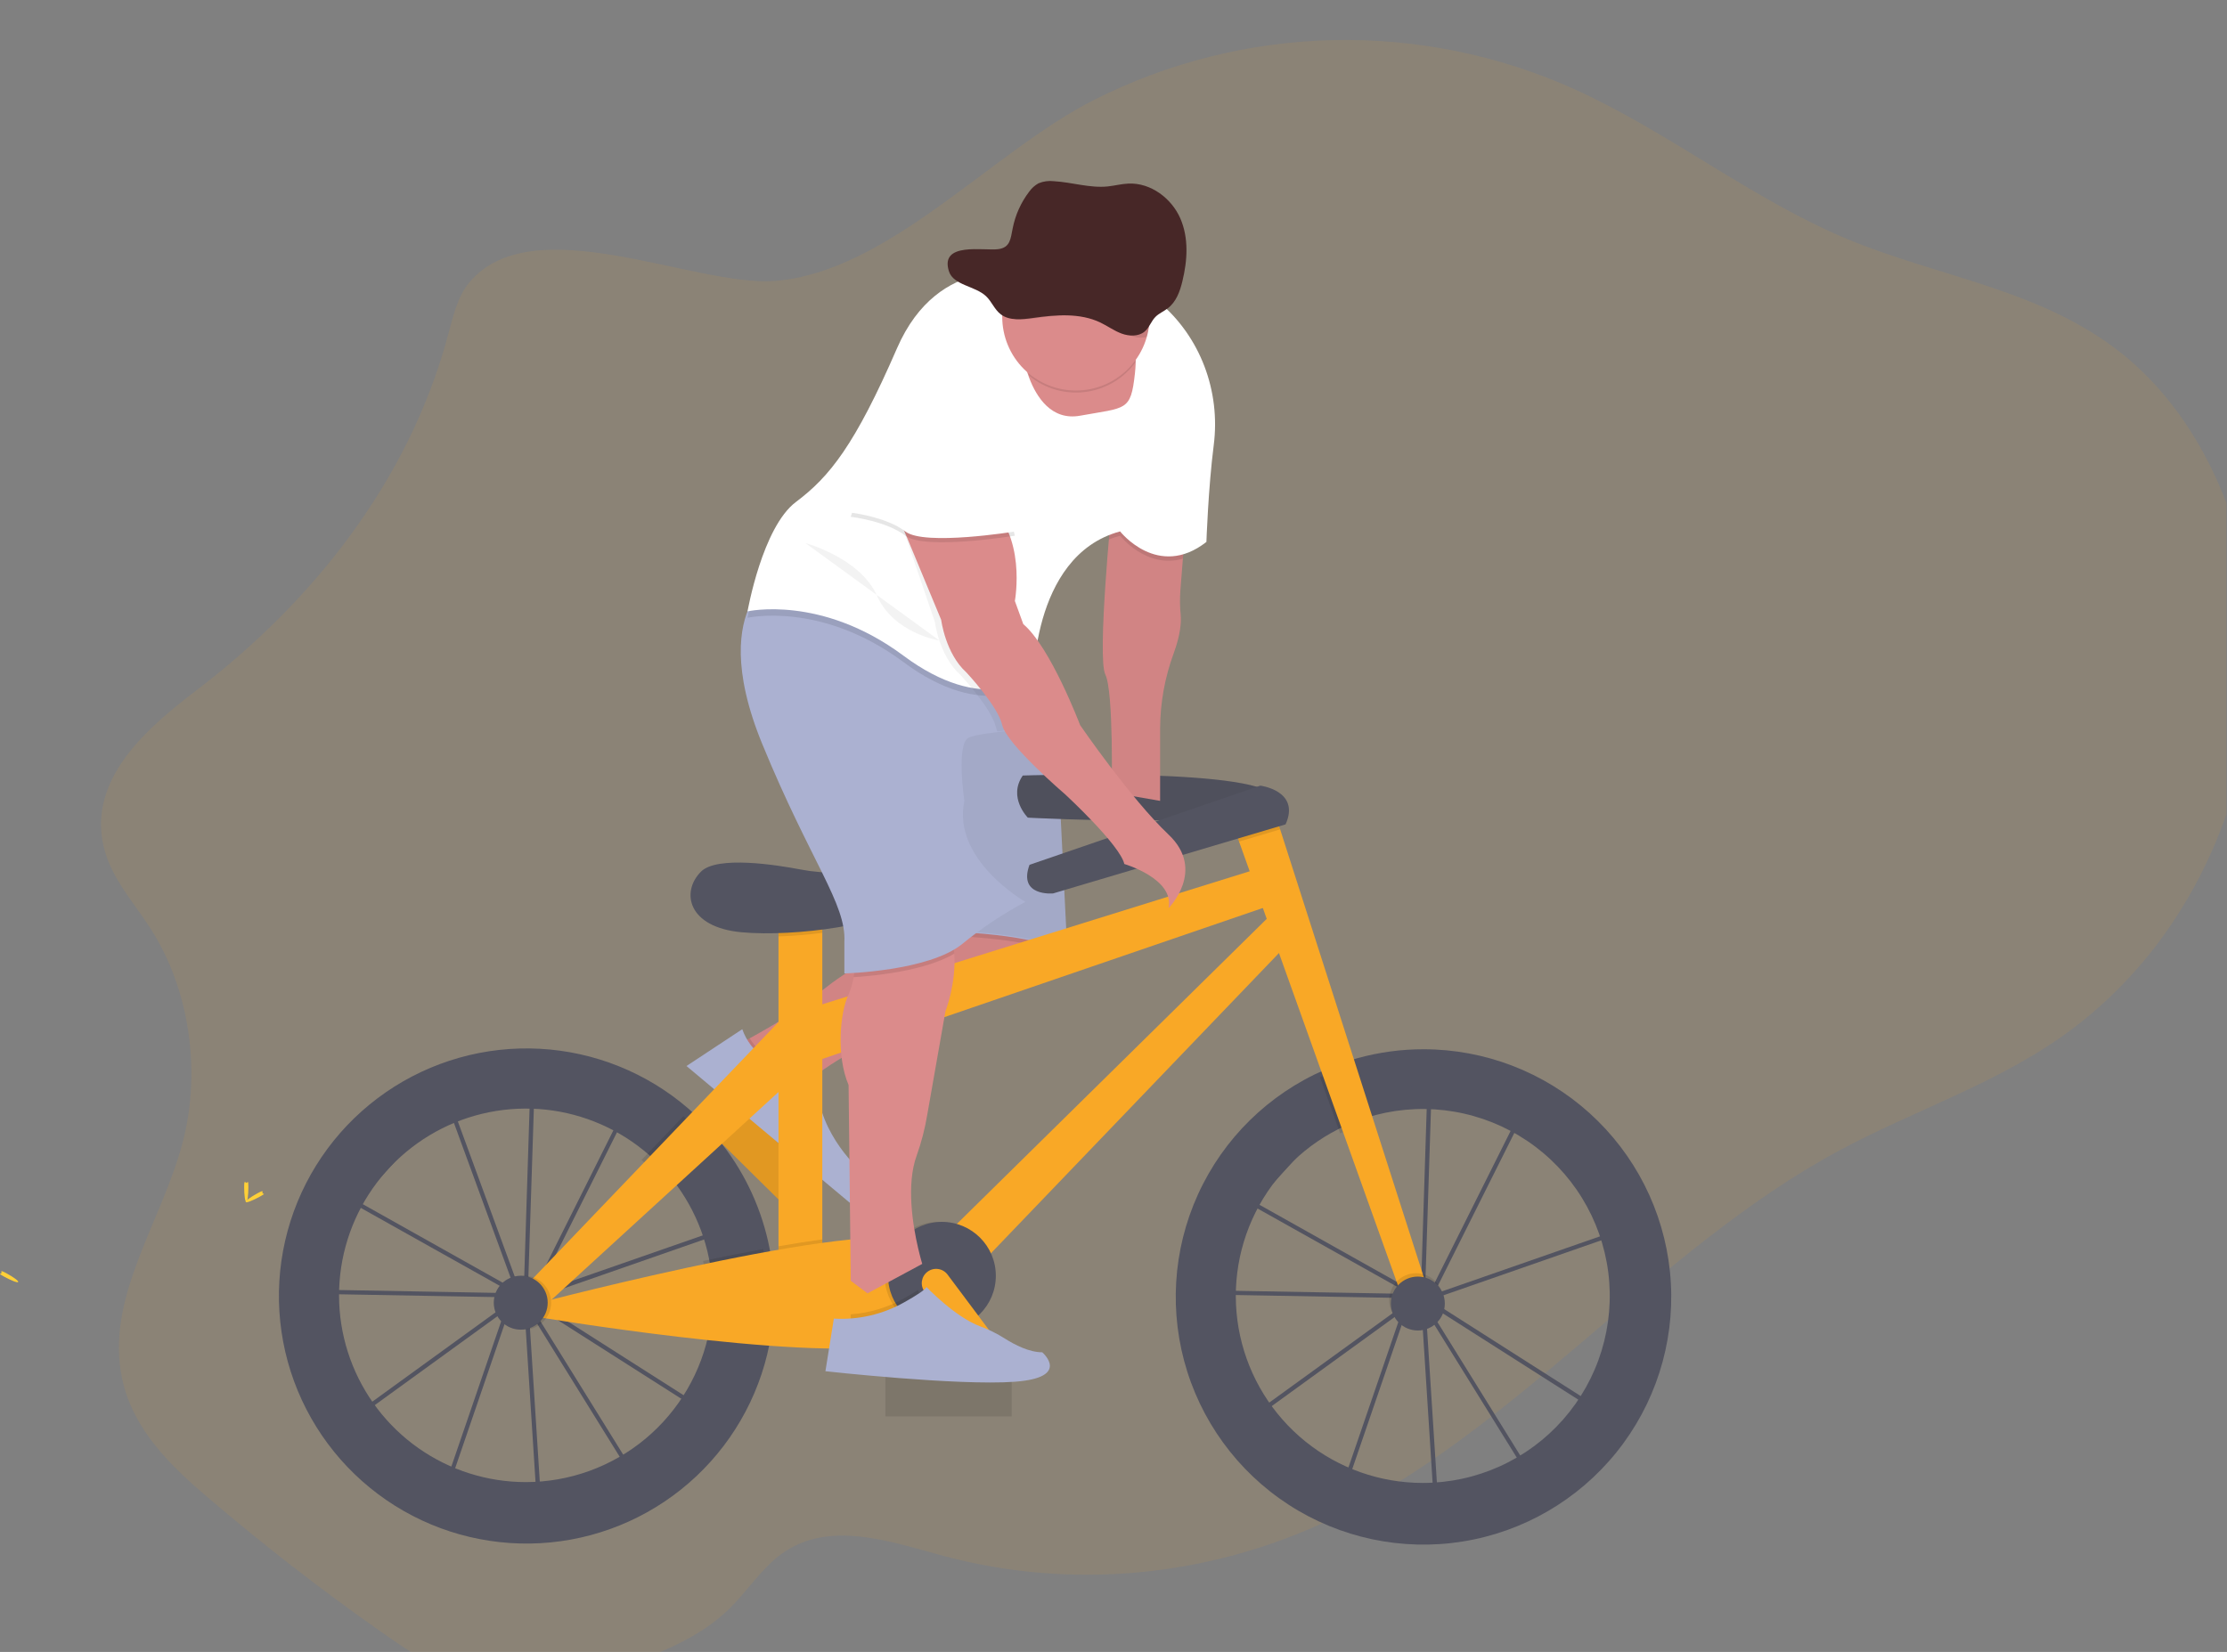 <svg width="1058" height="785" viewBox="0 0 1058 785" fill="none" xmlns="http://www.w3.org/2000/svg">
<rect x="0" y="0" width="1058" height="785" fill="#808080" stroke="none"/>
<g id="undraw_Ride_a_bicycle_2yok 1" clip-path="url(#clip0)">
<path id="Vector" opacity="0.1" d="M222.802 134.432C217.322 141.082 215.212 150.432 212.852 159.222C193.852 230.062 147.032 287.042 93.712 327.742C71.132 344.982 43.642 368.102 48.582 399.012C51.242 415.612 62.912 427.832 71.582 441.352C89.772 469.662 95.672 508.142 87.002 542.032C77.142 580.592 49.582 616.572 58.112 655.562C63.372 679.562 81.232 696.642 98.402 711.322C125.189 734.209 152.829 755.649 181.322 775.642C200.422 789.042 220.742 802.082 243.002 803.782C262.602 805.282 281.802 797.832 300.412 790.482C316.672 784.052 333.342 777.362 346.472 764.482C355.042 756.072 361.872 745.222 371.392 738.342C393.752 722.182 422.472 732.422 448.112 739.342C508.612 755.582 573.362 749.652 630.932 722.602C719.242 681.102 786.552 593.952 872.932 547.192C910.072 527.082 950.472 514.602 984.862 488.702C1004.24 473.956 1020.89 455.938 1034.06 435.462C1060.06 395.352 1074.12 344.212 1070.06 294.152C1066 244.092 1043.25 195.852 1007.52 167.592C969.272 137.342 920.962 131.692 877.442 113.532C832.502 94.772 792.522 62.532 748.012 42.402C711.996 26.159 672.8 18.185 633.3 19.066C593.8 19.947 554.998 29.66 519.742 47.492C471.302 71.992 422.202 129.152 368.252 133.492C329.812 136.492 252.822 98.012 222.802 134.432Z" fill="#F9A826"/>
<path id="Vector_2" d="M2.06 606.72C5.45 608.57 8.4 609.72 8.65 609.21C8.9 608.7 6.37 606.86 2.98 605.02C-0.41 603.18 0.93 604.52 0.67 605.02C0.41 605.52 -1.33 604.87 2.06 606.72Z" fill="#FFD037"/>
<g id="rightwheel">
<path id="Vector_3" d="M676.33 498.61C665.717 498.598 655.15 500.024 644.92 502.85C639.644 504.305 634.477 506.133 629.46 508.32C602.73 519.907 581.247 540.997 569.167 567.508C557.087 594.019 555.269 624.069 564.065 651.843C572.86 679.618 591.644 703.143 616.782 717.869C641.921 732.594 671.627 737.473 700.155 731.562C728.682 725.65 754.004 709.369 771.221 685.867C788.438 662.365 796.327 633.312 793.362 604.33C790.396 575.348 776.787 548.495 755.168 528.966C733.548 509.438 705.454 498.622 676.32 498.61H676.33ZM675.93 704.7C655.649 704.692 635.981 697.746 620.192 685.017C604.404 672.288 593.445 654.541 589.135 634.723C584.825 614.905 587.424 594.209 596.501 576.073C605.577 557.936 620.584 543.45 639.03 535.02C643.722 532.872 648.594 531.142 653.59 529.85C665.802 526.68 678.549 526.147 690.984 528.287C703.418 530.427 715.253 535.191 725.703 542.261C736.153 549.332 744.977 558.547 751.588 569.293C758.199 580.039 762.446 592.069 764.046 604.585C765.646 617.1 764.562 629.812 760.866 641.875C757.17 653.939 750.948 665.077 742.613 674.548C734.277 684.02 724.02 691.608 712.524 696.806C701.028 702.005 688.557 704.696 675.94 704.7H675.93Z" fill="#535461"/>
<path id="Vector_4" d="M681.42 717.39L675.16 619.49L675.03 619.28L668.71 621.48L639.62 706.29L593.37 673.49L667.06 620.08L667.13 619.87L667.55 619.72L672.3 616.27L595.06 572.96L576.13 593.76L579.13 613.26L667.93 614.84V616.84L577.45 615.22L574.05 593.11L599.94 564.66L638.66 519.49L639.35 521.36L647.55 512.36L678.09 517.83V516.62L680.09 516.68V518.19L725.45 526.31L683.12 610.96L676.95 615.43V615.93V616.49L774.76 582.41L763.15 673.62L680.15 620.75L677.23 619.11L726.17 698L681.42 717.39ZM677.42 623.05L683.27 714.43L723.32 697.05L677.42 623.05ZM596.85 673.49L638.64 703.12L665.98 623.38L596.85 673.49ZM679.17 617.83L681.26 619L761.61 670.2L772.41 585.33L679.17 617.83ZM672.07 610.63L674.58 614.68L675.02 614.36L678.02 519.83L648.28 514.49L640.12 523.49L672.07 610.63ZM596.68 571.58L671.52 613.58L670.22 611.45L638.64 525.18L601.44 566.06L596.68 571.58ZM680.05 520.19L677.05 612.88L681.57 609.6L722.48 527.78L680.05 520.19Z" fill="#535461"/>
</g>
<g id="leftwheel">
<path id="Vector_5" d="M255.23 716.99L248.96 619.05L248.83 618.84L242.51 621.04L213.43 705.89L167.18 673.1L240.85 619.69L240.92 619.48L241.34 619.33L246.09 615.88L168.85 572.57L149.93 593.37L152.93 612.87L241.75 614.49V616.49L151.27 614.87L147.85 592.73L173.75 564.27L212.5 519.07L213.19 520.94L221.39 511.94L251.85 517.4V516.19L253.85 516.25V517.76L299.21 525.88L256.92 610.49L250.75 614.96V615.46V616.02L348.55 581.94L336.94 673.15L253.94 620.28L251.02 618.64L299.96 697.52L255.23 716.99ZM251.23 622.65L257.08 714.03L297.13 696.65L251.23 622.65ZM170.65 673.08L212.44 702.71L239.78 622.97L170.65 673.08ZM252.97 617.42L255.06 618.59L335.41 669.79L346.21 584.92L252.97 617.42ZM245.87 610.22L248.38 614.27L248.82 613.95L251.82 519.42L222.08 514.1L213.92 523.1L245.87 610.22ZM170.45 571.16L245.29 613.16L243.99 611.03L212.41 524.76L175.22 565.63L170.45 571.16ZM253.85 519.77L250.85 612.49L255.37 609.21L296.28 527.39L253.85 519.77Z" fill="#535461"/>
<path id="Vector_6" d="M364.92 589.95C360.909 572.131 352.79 555.495 341.21 541.37C336.911 536.121 332.171 531.25 327.04 526.81C307.314 509.779 282.491 499.779 256.467 498.381C230.443 496.983 204.692 504.265 183.254 519.085C161.816 533.904 145.906 555.422 138.02 580.262C130.134 605.102 130.719 631.857 139.683 656.328C148.647 680.799 165.482 701.601 187.547 715.47C209.612 729.339 235.657 735.488 261.595 732.954C287.533 730.42 311.895 719.345 330.858 701.468C349.822 683.591 362.312 659.923 366.37 634.18C367.314 628.119 367.789 621.994 367.79 615.86C367.797 607.144 366.834 598.454 364.92 589.95ZM249.73 704.3C231.498 704.281 213.714 698.647 198.797 688.164C183.879 677.682 172.552 662.859 166.356 645.712C160.16 628.565 159.395 609.926 164.165 592.329C168.935 574.732 179.009 559.031 193.018 547.361C207.026 535.692 224.288 528.619 242.457 527.106C260.627 525.593 278.821 529.712 294.567 538.904C310.312 548.096 322.845 561.914 330.46 578.48C338.076 595.045 340.405 613.554 337.13 631.49C333.38 651.933 322.58 670.414 306.611 683.718C290.642 697.021 270.514 704.304 249.73 704.3V704.3Z" fill="#535461"/>
</g>
<g id="manbike">
<path id="Vector_7" d="M118 564.104C118 567.964 117.57 571.104 117 571.104C116.43 571.104 116 567.974 116 564.104C116 560.234 116.54 562.104 117.07 562.104C117.6 562.104 118 560.254 118 564.104Z" fill="#FFD037"/>
<path id="Vector_8" d="M123.32 568.714C119.93 570.564 116.98 571.714 116.73 571.204C116.48 570.694 119.01 568.854 122.4 567.014C125.79 565.174 124.45 566.514 124.71 567.014C124.97 567.514 126.71 566.864 123.32 568.714Z" fill="#FFD037"/>
<path id="Vector_9" d="M384.66 557.89L341.953 515.746L328.607 529.27L371.314 571.414L384.66 557.89Z" fill="#F9A826"/>
<path id="Vector_10" opacity="0.1" d="M384.66 557.89L341.953 515.746L328.607 529.27L371.314 571.414L384.66 557.89Z" fill="black"/>
<path id="Vector_11" d="M352.14 495.577C352.14 495.577 376.93 482.497 386.51 474.077C392.277 469.031 398.478 464.503 405.04 460.547L436.14 441.617L501.14 436.617L504.14 447.617C504.14 447.617 509.14 463.617 459.14 477.617C409.14 491.617 384.14 513.617 384.14 513.617C384.14 513.617 352.14 524.577 352.14 495.577Z" fill="#DB8B8B"/>
<path id="Vector_12" opacity="0.1" d="M386.79 511.447C385.02 512.797 384.14 513.577 384.14 513.577C384.14 513.577 352.14 524.577 352.14 495.577C352.14 495.577 353.69 494.757 356.14 493.387C358.615 497.417 362.083 500.746 366.211 503.055C370.339 505.365 374.99 506.577 379.72 506.577H383.11L386.79 511.447Z" fill="black"/>
<path id="Vector_13" opacity="0.05" d="M503.2 453.137C500.42 459.027 490.83 468.707 459.14 477.577C418.53 488.947 394.41 505.577 386.79 511.447C385.02 512.797 384.14 513.577 384.14 513.577C384.14 513.577 352.14 524.577 352.14 495.577C352.14 495.577 353.69 494.757 356.14 493.387C363.57 489.317 379.3 480.387 386.48 474.037C392.246 468.989 398.447 464.462 405.01 460.507L436.11 441.577L447.69 440.687L501.11 436.577L504.11 447.577C504.11 447.577 504.81 449.727 503.2 453.137Z" fill="black"/>
<path id="Vector_14" d="M352.64 489.077L326.14 506.577L403.74 571.577C403.74 571.577 415.14 564.577 409.14 556.577C409.14 556.577 389.14 539.577 388.14 515.577L382.14 507.577H378.75C373.018 507.577 367.427 505.798 362.749 502.484C358.072 499.17 354.54 494.485 352.64 489.077V489.077Z" fill="#ABB1D1"/>
<path id="Vector_15" opacity="0.1" d="M503.2 453.137C487.2 445.407 448.14 444.577 448.14 444.577L447.72 440.687L501.14 436.577L504.14 447.577C504.14 447.577 504.81 449.727 503.2 453.137Z" fill="black"/>
<path id="Vector_16" d="M448.14 442.577C448.14 442.577 495.14 443.577 507.14 453.577L501.14 332.577H436.14L448.14 442.577Z" fill="#ABB1D1"/>
<path id="Vector_17" opacity="0.05" d="M448.14 442.077C448.14 442.077 495.14 443.077 507.14 453.077L501.14 332.077H436.14L448.14 442.077Z" fill="black"/>
<path id="Vector_18" d="M485.9 368.537C485.9 368.537 603.55 364.537 605.95 379.747C608.35 394.957 488.3 388.547 488.3 388.547C488.3 388.547 478.7 378.937 485.9 368.537Z" fill="#535461"/>
<path id="Vector_19" opacity="0.05" d="M485.9 368.537C485.9 368.537 603.55 364.537 605.95 379.747C608.35 394.957 488.3 388.547 488.3 388.547C488.3 388.547 478.7 378.937 485.9 368.537Z" fill="black"/>
<path id="Vector_20" d="M390.66 429.367H369.85V610.247H390.66V429.367Z" fill="#F9A826"/>
<path id="Vector_21" opacity="0.1" d="M390.66 429.357V443.287C383.74 444.187 376.66 444.757 369.85 444.977V429.357H390.66Z" fill="black"/>
<path id="Vector_22" d="M389.1 414.367C386.18 414.141 383.276 413.75 380.4 413.197C369.12 411.037 340.68 406.507 333.03 414.197C323.43 423.797 326.63 440.607 352.24 443.007C377.85 445.407 421.87 439.007 430.68 429.397C430.68 429.357 414.75 416.337 389.1 414.367Z" fill="#535461"/>
<path id="Vector_23" d="M385.06 478.987L603.56 410.957L610.76 427.767L386.66 504.597L385.06 478.987Z" fill="#F9A826"/>
<path id="Vector_24" d="M449.89 586.237L607.56 430.967L616.36 443.767L465.89 600.637L449.89 586.237Z" fill="#F9A826"/>
<path id="Vector_25" opacity="0.1" d="M651.24 533.437C646.244 534.729 641.372 536.459 636.68 538.607L627.12 511.897C632.137 509.71 637.304 507.882 642.58 506.427L651.24 533.437Z" fill="black"/>
<path id="Vector_26" d="M677.99 611.847L666.79 618.247L588.65 399.917L585.15 390.147L603.56 379.737L608.17 394.117L677.99 611.847Z" fill="#F9A826"/>
<path id="Vector_27" opacity="0.1" d="M608.17 394.117L588.65 399.917L585.15 390.147L603.56 379.737L608.17 394.117Z" fill="black"/>
<path id="Vector_28" d="M489.1 410.957L598.75 373.337C598.75 373.337 617.96 375.737 610.75 391.747L500.31 424.557C500.31 424.557 483.51 426.157 489.1 410.957Z" fill="#535461"/>
<path id="Vector_29" opacity="0.1" d="M365.45 619.447C365.449 625.581 364.974 631.706 364.03 637.767C354.43 637.077 344.51 636.077 334.79 635.077C336.949 623.186 336.681 610.981 334 599.197C343.47 597.197 353.14 595.287 362.58 593.557C364.493 602.054 365.455 610.737 365.45 619.447V619.447Z" fill="black"/>
<path id="Vector_30" opacity="0.1" d="M390.66 588.967V610.237H369.85V592.237C377.05 590.987 384.05 589.877 390.66 588.967Z" fill="black"/>
<path id="Vector_31" d="M256.2 619.077C256.2 619.077 424.28 575.077 437.88 591.867C451.48 608.657 465.89 631.077 423.51 639.077C381.13 647.077 253.03 625.467 253.03 625.467L256.2 619.077Z" fill="#F9A826"/>
<path id="Vector_32" opacity="0.1" d="M338.87 544.957L317.51 564.507C313.727 559.651 309.451 555.2 304.75 551.227L324.69 530.397C329.824 534.836 334.568 539.707 338.87 544.957V544.957Z" fill="black"/>
<path id="Vector_33" d="M250.6 610.247L376.25 478.987L380.26 509.397L257 622.247L250.6 610.247Z" fill="#F9A826"/>
<path id="Vector_34" opacity="0.1" d="M249 631.857C256.075 631.857 261.81 626.121 261.81 619.047C261.81 611.972 256.075 606.237 249 606.237C241.925 606.237 236.19 611.972 236.19 619.047C236.19 626.121 241.925 631.857 249 631.857Z" fill="black"/>
<path id="Vector_35" d="M247.39 631.857C254.465 631.857 260.2 626.121 260.2 619.047C260.2 611.972 254.465 606.237 247.39 606.237C240.315 606.237 234.58 611.972 234.58 619.047C234.58 626.121 240.315 631.857 247.39 631.857Z" fill="#535461"/>
<path id="Vector_36" opacity="0.1" d="M672.79 630.657C679.865 630.657 685.6 624.922 685.6 617.847C685.6 610.772 679.865 605.037 672.79 605.037C665.715 605.037 659.98 610.772 659.98 617.847C659.98 624.922 665.715 630.657 672.79 630.657Z" fill="black"/>
<path id="Vector_37" d="M673.59 632.257C680.665 632.257 686.4 626.521 686.4 619.447C686.4 612.372 680.665 606.637 673.59 606.637C666.515 606.637 660.78 612.372 660.78 619.447C660.78 626.521 666.515 632.257 673.59 632.257Z" fill="#535461"/>
<path id="Vector_38" opacity="0.1" d="M445.88 631.857C460.024 631.857 471.49 620.391 471.49 606.247C471.49 592.103 460.024 580.637 445.88 580.637C431.736 580.637 420.27 592.103 420.27 606.247C420.27 620.391 431.736 631.857 445.88 631.857Z" fill="black"/>
<path id="Vector_39" d="M447.49 631.857C461.634 631.857 473.1 620.391 473.1 606.247C473.1 592.103 461.634 580.637 447.49 580.637C433.346 580.637 421.88 592.103 421.88 606.247C421.88 620.391 433.346 631.857 447.49 631.857Z" fill="#535461"/>
<path id="Vector_40" d="M440.652 604.323L440.644 604.329C437.637 606.578 437.022 610.839 439.271 613.847L459.597 641.027C461.846 644.035 466.108 644.65 469.115 642.4L469.123 642.394C472.131 640.145 472.746 635.884 470.496 632.876L450.17 605.696C447.921 602.688 443.66 602.074 440.652 604.323Z" fill="#F9A826"/>
<path id="Vector_41" d="M563.14 250.577L560.76 280.687C560.486 284.501 560.536 288.331 560.91 292.137C561.22 295.507 560.91 301.407 557.61 310.407C553.373 321.904 551.183 334.054 551.14 346.307V380.577L528.14 376.577C528.14 376.577 529.14 328.577 525.14 320.577C521.14 312.577 528.14 241.577 528.14 241.577L563.14 250.577Z" fill="#DB8B8B"/>
<path id="Vector_42" opacity="0.05" d="M561.96 265.497L560.76 280.687C560.49 284.498 560.543 288.325 560.92 292.127C561.23 295.497 560.92 301.397 557.62 310.407C553.383 321.904 551.193 334.054 551.15 346.307V380.577L528.15 376.577C528.15 376.577 529.15 328.577 525.15 320.577C522.32 314.907 525 277.637 526.81 256.367C527.56 247.617 528.15 241.577 528.15 241.577L563.15 250.577L561.96 265.497Z" fill="black"/>
<path id="Vector_43" d="M449.16 480.577L440.51 529.777C439.419 536.346 437.746 542.804 435.51 549.077C430.44 562.937 433.68 582.367 436.14 592.967C437.23 597.647 438.14 600.607 438.14 600.607L412.14 614.607L404.14 608.607V604.607L403.14 515.607C397.14 501.607 399.14 480.607 403.14 472.607C404.277 469.978 405.077 467.216 405.52 464.387C407.52 453.667 408.14 438.607 408.14 438.607C408.14 438.607 424.14 411.607 443.14 429.607C450.14 436.237 452.8 444.907 453.36 453.207C454.34 467.417 449.16 480.577 449.16 480.577Z" fill="#DB8B8B"/>
<path id="Vector_44" opacity="0.1" d="M453.36 453.177C439.49 461.417 415.36 463.747 405.52 464.357C407.52 453.637 408.14 438.577 408.14 438.577C408.14 438.577 424.14 411.577 443.14 429.577C450.14 436.207 452.8 444.877 453.36 453.177Z" fill="black"/>
<path id="Vector_45" d="M487.14 428.577C476.506 434.24 466.457 440.939 457.14 448.577C441.14 461.577 401.14 462.577 401.14 462.577V447.577C402.14 429.577 385.14 409.577 362.14 353.577C347.45 317.817 351.52 297.577 356.38 287.577C359.14 281.927 362.14 279.577 362.14 279.577L487.14 303.577L491.61 316.977L501.14 345.577C501.14 345.577 466.14 347.577 460.14 350.577C454.14 353.577 458.14 380.577 458.14 380.577C452.14 408.577 487.14 428.577 487.14 428.577Z" fill="#ABB1D1"/>
<path id="Vector_46" opacity="0.1" d="M563.14 250.577L561.96 265.497C544.56 270.497 532.14 254.577 532.14 254.577C530.325 255.063 528.542 255.661 526.8 256.367C527.55 247.617 528.14 241.577 528.14 241.577L563.14 250.577Z" fill="black"/>
<path id="Vector_47" opacity="0.1" d="M491.61 316.977C491.14 321.647 491.14 324.577 491.14 324.577C491.14 324.577 468.14 343.577 429.14 314.577C390.14 285.577 355.14 293.577 355.14 293.577C355.14 293.577 355.55 291.257 356.38 287.577C359.14 281.927 362.14 279.577 362.14 279.577L487.14 303.577L491.61 316.977Z" fill="black"/>
<path id="Vector_48" d="M576.62 211.527C574.01 231.877 573.14 257.527 573.14 257.527C550.14 275.527 532.14 252.527 532.14 252.527C510.42 258.357 500.21 277.367 495.4 293.957C492.824 302.93 491.392 312.194 491.14 321.527C491.14 321.527 485.06 326.527 473.86 327.527C463.27 328.417 448.09 325.657 429.14 311.527C390.14 282.527 355.14 290.527 355.14 290.527C355.14 290.527 362.14 250.527 378.14 238.527C394.14 226.527 406.14 211.527 426.14 165.527C446.14 119.527 487.14 130.527 487.14 130.527C487.14 130.527 489.14 121.527 526.14 130.527C535.152 132.889 543.494 137.308 550.51 143.437C570.3 160.077 579.9 185.887 576.62 211.527Z" fill="white"/>
<path id="Vector_49" d="M539.51 173.077C539.46 174.407 539.35 175.887 539.17 177.537C537.17 195.537 535.17 193.537 513.17 197.537C499.49 200.027 492.38 188.597 488.96 179.597C487.722 176.336 486.788 172.969 486.17 169.537L534.17 161.537C534.17 161.537 539.92 159.927 539.51 173.077Z" fill="#DB8B8B"/>
<path id="Vector_50" opacity="0.05" d="M495.4 314.007C492.824 322.98 491.392 332.244 491.14 341.577C491.14 341.577 485.06 346.577 473.86 347.577C473.544 346.94 473.303 346.269 473.14 345.577C471.14 336.577 456.14 320.577 456.14 320.577C446.14 311.577 444.14 295.577 444.14 295.577L427.64 247.077L422.14 242.577C422.14 242.577 445.14 224.577 465.14 239.577C485.14 254.577 479.14 286.577 479.14 286.577L483.14 297.577C487.29 301.077 491.51 307.247 495.4 314.007Z" fill="black"/>
<path id="Vector_51" d="M425.14 241.577L447.14 294.577C447.14 294.577 449.14 310.577 459.14 319.577C459.14 319.577 474.14 335.577 476.14 344.577C478.14 353.577 506.14 377.577 506.14 377.577C506.14 377.577 532.14 401.577 534.14 410.577C534.14 410.577 558.14 417.577 555.14 431.577C555.14 431.577 573.14 413.577 555.14 396.577C537.14 379.577 513.14 344.577 513.14 344.577C513.14 344.577 499.14 307.577 486.14 296.577L482.14 285.577C482.14 285.577 488.14 253.577 468.14 238.577C448.14 223.577 425.14 241.577 425.14 241.577Z" fill="#DB8B8B"/>
<path id="Vector_52" opacity="0.1" d="M438.14 620.577L412.14 634.577L404.14 628.577V624.577C413.124 623.939 421.853 621.305 429.69 616.867C432.09 615.507 434.35 614.167 436.16 612.987C437.21 617.617 438.14 620.577 438.14 620.577Z" fill="black"/>
<path id="Vector_53" opacity="0.1" d="M468.14 199.577L482.14 254.577C482.14 254.577 439.14 261.577 430.14 254.577C421.14 247.577 404.14 245.577 404.14 245.577C404.14 245.577 422.14 193.577 432.14 187.577C442.14 181.577 468.14 199.577 468.14 199.577Z" fill="black"/>
<path id="Vector_54" d="M468.14 197.577L482.14 252.577C482.14 252.577 439.14 259.577 430.14 252.577C421.14 245.577 404.14 243.577 404.14 243.577C404.14 243.577 422.14 191.577 432.14 185.577C442.14 179.577 468.14 197.577 468.14 197.577Z" fill="white"/>
<path id="Vector_55" opacity="0.1" d="M539.51 172.077C536.709 175.943 533.147 179.195 529.043 181.634C524.938 184.072 520.378 185.645 515.643 186.256C510.908 186.866 506.099 186.502 501.51 185.185C496.921 183.868 492.65 181.626 488.96 178.597C487.722 175.336 486.788 171.969 486.17 168.537L534.17 160.537C534.17 160.537 539.92 158.927 539.51 172.077Z" fill="black"/>
<path id="Vector_56" d="M546.14 150.577C546.14 159.859 542.453 168.762 535.889 175.325C529.325 181.889 520.423 185.577 511.14 185.577C501.857 185.577 492.955 181.889 486.391 175.325C479.828 168.762 476.14 159.859 476.14 150.577C476.14 149.997 476.14 149.417 476.14 148.837C476.371 139.554 480.28 130.743 487.006 124.343C493.733 117.942 502.727 114.476 512.01 114.707C521.293 114.937 530.103 118.846 536.504 125.573C542.905 132.3 546.371 141.294 546.14 150.577V150.577Z" fill="#DB8B8B"/>
<path id="Vector_57" opacity="0.1" d="M546.14 150.577C546.143 153.802 545.699 157.013 544.82 160.117C542.115 160.706 539.293 160.448 536.74 159.377C533 157.907 529.79 155.377 526.2 153.557C516.09 148.437 504.06 149.447 492.86 151.137C487.3 151.977 480.99 152.757 476.62 149.217C476.47 149.098 476.326 148.971 476.19 148.837C476.421 139.554 480.33 130.743 487.056 124.343C493.783 117.942 502.777 114.476 512.06 114.707C521.343 114.937 530.153 118.846 536.554 125.573C542.955 132.3 546.421 141.294 546.19 150.577H546.14Z" fill="black"/>
<path id="Vector_58" d="M450.82 128.927C452.95 135.607 463.18 135.817 468.43 140.737C471.16 143.297 472.43 147.077 475.43 149.357C479.6 152.537 485.62 151.837 490.93 151.077C501.62 149.557 513.1 148.647 522.74 153.257C526.16 154.887 529.23 157.167 532.8 158.497C536.37 159.827 540.8 159.987 543.7 157.627C546.02 155.737 546.87 152.627 548.97 150.547C550.6 148.907 552.87 147.987 554.73 146.547C558.81 143.467 560.57 138.447 561.73 133.647C564.13 123.767 564.82 113.117 560.73 103.747C556.64 94.377 546.8 86.747 536.06 87.237C532.77 87.387 529.56 88.237 526.28 88.597C517.73 89.467 509.28 86.597 500.7 86.107C498.211 85.804 495.687 86.148 493.37 87.107C491.623 88.078 490.117 89.427 488.96 91.057C485.032 96.202 482.342 102.184 481.1 108.537C480.1 113.327 480.05 117.667 474.18 118.407C467.51 119.287 446.31 114.797 450.82 128.927Z" fill="#472727"/>
<path id="Vector_59" opacity="0.05" d="M382.64 258.077C382.64 258.077 408.64 265.077 416.64 283.077C424.64 301.077 446.28 304.367 446.28 304.367" fill="black"/>
<path id="Vector_60" opacity="0.1" d="M480.64 654.077H420.64V673.077H480.64V654.077Z" fill="black"/>
<path id="Vector_61" d="M429.65 618.817C435.02 615.817 439.73 612.817 440.14 611.577C440.14 611.577 453.69 625.877 465.76 630.317C469.819 631.816 473.704 633.747 477.35 636.077C482.13 639.077 488.95 642.607 495.14 642.607C495.14 642.607 509.14 654.607 482.14 656.607C455.14 658.607 392.14 651.607 392.14 651.607L396.14 626.607C407.827 627.292 419.464 624.587 429.65 618.817Z" fill="#ABB1D1"/>
</g>
</g>
<defs>
<clipPath id="clip0">
<rect width="1057.7" height="784.98" fill="white"/>
</clipPath>
</defs>
</svg>
